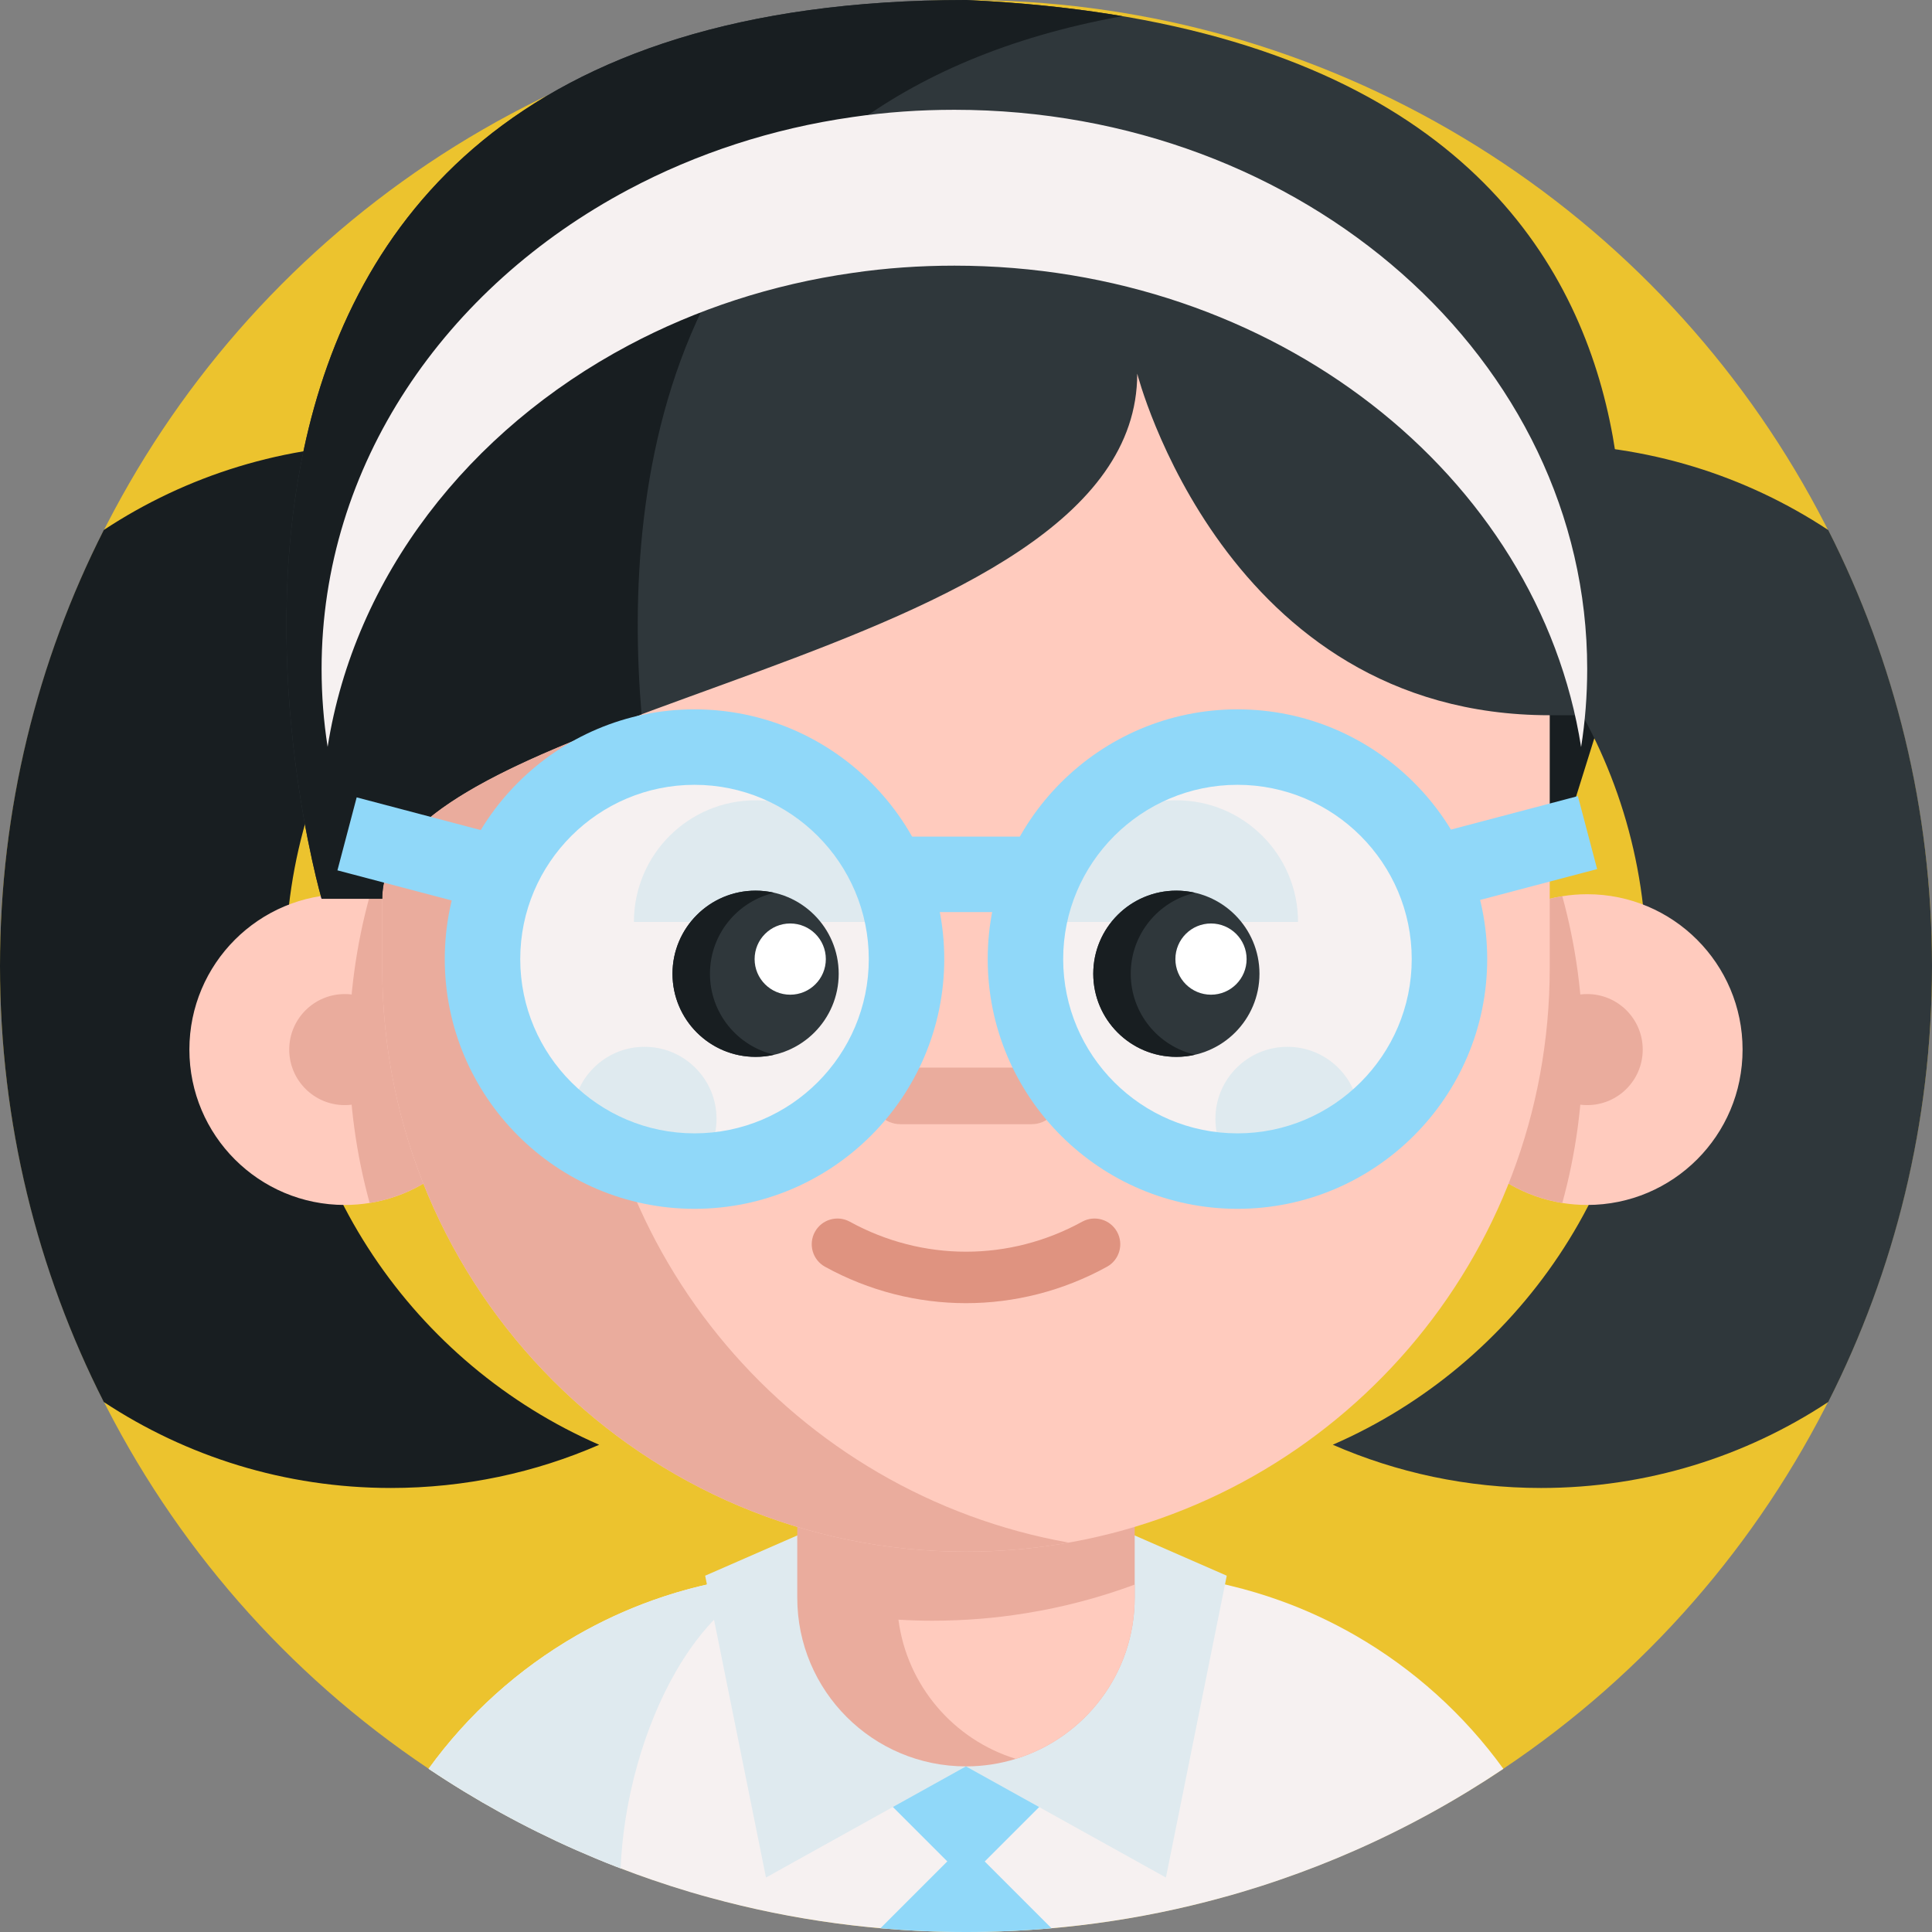 <svg id="Capa_1" enable-background="new 0 0 512 512" height="512" viewBox="0 0 512 512" width="512" xmlns="http://www.w3.org/2000/svg"><rect x="0" y="0" width="512" height="512" fill="#808080" stroke="none"/><g><circle cx="256" cy="256" fill="#ecc32e" r="256"/><g><path d="m424.417 189.544-23.278 74.489-9.977-96.437" fill="#181e21"/><g><path d="m158.79 382.88c-16.91 7.37-35.58 11.45-55.2 11.45-28.1 0-54.26-8.38-76.08-22.78-17.6-34.71-27.51-73.97-27.51-115.55s9.91-80.84 27.51-115.55c21.82-14.4 47.98-22.78 76.08-22.78 19.62 0 38.29 4.09 55.2 11.45-48.93 21.32-83.14 70.1-83.14 126.88 0 56.77 34.21 105.56 83.14 126.88z" fill="#181e21"/><path d="m512 256c0 41.57-9.91 80.83-27.5 115.54-21.83 14.41-47.99 22.79-76.1 22.79-19.62 0-38.29-4.08-55.2-11.46 48.93-21.31 83.14-70.1 83.14-126.87 0-56.78-34.21-105.56-83.14-126.88 16.91-7.36 35.58-11.45 55.2-11.45 28.11 0 54.27 8.38 76.1 22.79 17.59 34.71 27.5 73.97 27.5 115.54z" fill="#2f373b"/></g><path d="m398.41 468.76c-12.34 8.28-25.44 15.52-39.18 21.57-6.56 2.9-13.26 5.52-20.1 7.86-3.32 1.15-6.67 2.22-10.05 3.22-.96.29-1.92.57-2.88.84-.79.22-1.58.44-2.37.65-21.6 5.94-44.34 9.1-67.83 9.1s-46.23-3.17-67.84-9.09c-.79-.21-1.58-.43-2.36-.65-.97-.28-1.94-.56-2.9-.84-3.38-1.01-6.72-2.08-10.04-3.22-2.82-.97-5.62-1.99-8.39-3.06-.43-.16-.86-.32-1.29-.49-3.51-1.36-6.98-2.81-10.41-4.32-13.74-6.06-26.84-13.29-39.19-21.58 10.39-14.37 23.76-26.43 39.19-35.32 6.37-3.67 13.09-6.78 20.09-9.29 4.22-1.52 8.54-2.81 12.94-3.86.78-.19 1.57-.37 2.36-.54 1.03-.24 2.08-.45 3.12-.65 3.47-.68 7-1.2 10.57-1.57 1.03-.11 2.05-.21 3.09-.29 3.38-.28 6.8-.42 10.26-.42h81.59c4.52 0 8.97.24 13.35.7 3.57.37 7.09.9 10.57 1.56 1.05.2 2.09.42 3.12.65.34.07.68.14 1.02.22.45.12.91.21 1.35.33 4.41 1.06 8.72 2.35 12.93 3.86 7.01 2.51 13.73 5.63 20.1 9.3 15.43 8.9 28.79 20.96 39.18 35.33z" fill="#f6f1f1"/><path d="m234.611 446.734h42.753v42.753h-42.753z" fill="#90d8f9" transform="matrix(.707 .707 -.707 .707 405.981 -43.904)"/><path d="m278.66 511.01c-7.46.66-15.02.99-22.66.99s-15.21-.34-22.68-.99l22.67-22.67z" fill="#90d8f9"/><path d="m255.987 468.111-52.994 29.451-16.121-79.986 32.929-14.393" fill="#dfeaef"/><path d="m255.987 468.111 52.994 29.451 16.121-79.986-32.928-14.393" fill="#dfeaef"/><path d="m215.2 416.81c-29.36 0-49.26 42.43-50.73 78.33-.43-.16-.86-.32-1.29-.49-3.51-1.36-6.98-2.81-10.41-4.32-13.74-6.06-26.84-13.29-39.19-21.58 10.39-14.37 23.76-26.43 39.19-35.32 10.2-5.87 21.3-10.34 33.03-13.15 1.81-.44 3.64-.84 5.48-1.19 3.47-.68 7-1.2 10.57-1.57 1.03-.11 2.05-.21 3.09-.29 3.38-.28 6.8-.42 10.26-.42z" fill="#dfeaef"/><path d="m300.706 368.538v54.869c0 20.088-13.245 37.067-31.489 42.707-4.176 1.296-8.627 1.997-13.23 1.997-24.691 0-44.703-20.012-44.703-44.703v-54.869h89.422z" fill="#eaac9d"/><path d="m300.706 419.932v3.475c0 20.088-13.245 37.067-31.489 42.707-16.461-5.06-28.837-19.372-31.123-36.884 2.987.183 5.99.274 9.008.274 8.459 0 16.75-.671 24.828-1.997 9.953-1.6 19.57-4.161 28.776-7.575z" fill="#ffcbbe"/><g><path d="m132.54 278.153c0 20.497-14.973 37.492-34.579 40.646-2.143.347-4.347.528-6.596.528-22.746 0-41.175-18.429-41.175-41.175s18.429-41.175 41.175-41.175c2.249 0 4.453.181 6.596.528 19.606 3.156 34.579 20.152 34.579 40.648z" fill="#ffcbbe"/><path d="m132.54 278.153c0 20.497-14.973 37.492-34.579 40.646-3.562-12.95-5.464-26.579-5.464-40.646s1.902-27.696 5.464-40.646c19.606 3.154 34.579 20.15 34.579 40.646z" fill="#eaac9d"/><circle cx="91.365" cy="278.153" fill="#eaac9d" r="14.716"/><path d="m379.449 278.153c0 20.497 14.973 37.492 34.579 40.646 2.143.347 4.347.528 6.596.528 22.746 0 41.175-18.429 41.175-41.175s-18.429-41.175-41.175-41.175c-2.249 0-4.453.181-6.596.528-19.606 3.156-34.579 20.152-34.579 40.648z" fill="#ffcbbe"/><g fill="#eaac9d"><path d="m379.449 278.153c0 20.497 14.973 37.492 34.579 40.646 3.562-12.95 5.464-26.579 5.464-40.646s-1.902-27.696-5.464-40.646c-19.606 3.154-34.579 20.15-34.579 40.646z"/><circle cx="420.624" cy="278.153" r="14.716"/></g></g><path d="m410.696 256.511c0 76.985-56.241 140.847-129.873 152.705-8.078 1.326-16.369 1.997-24.828 1.997-85.444 0-154.701-69.257-154.701-154.701v-157.5h309.403v157.499z" fill="#ffcbbe"/><path d="m283.243 408.81c-.8.14-1.61.28-2.42.41-8.08 1.32-16.37 1.99-24.83 1.99-85.44 0-154.7-69.25-154.7-154.7v-157.5h54.55v157.5c0 76.14 54.98 139.41 127.4 152.3z" fill="#eaac9d"/><g fill="#f6f1f1"><circle cx="184.052" cy="254.168" r="56.184"/><circle cx="327.937" cy="254.168" r="56.184"/></g><g fill="#dfeaef"><circle cx="341.181" cy="296.496" r="19.082"/><circle cx="170.805" cy="296.496" r="19.082"/></g><path d="m273.377 297.923h-34.757c-4.14 0-7.497-3.356-7.497-7.496 0-4.14 3.356-7.497 7.497-7.497h34.757c4.14 0 7.497 3.356 7.497 7.497 0 4.14-3.357 7.496-7.497 7.496z" fill="#eaac9d"/><path d="m255.999 345.352c-12.828 0-25.656-3.214-37.349-9.642-3.298-1.813-4.502-5.957-2.689-9.255 1.814-3.299 5.958-4.501 9.255-2.689 19.276 10.597 42.292 10.596 61.566 0 3.296-1.813 7.441-.61 9.255 2.689 1.814 3.298.61 7.442-2.689 9.255-11.693 6.428-24.521 9.642-37.349 9.642z" fill="#df9380"/><g><path d="m343.992 244.327c0-17.807-14.435-32.243-32.243-32.243-17.807 0-32.243 14.435-32.243 32.243" fill="#dfeaef"/><circle cx="311.75" cy="258.054" fill="#2f373b" r="22.023"/><circle cx="320.928" cy="254.168" fill="#fff" r="9.437"/><path d="m232.482 244.327c0-17.807-14.435-32.243-32.243-32.243s-32.243 14.435-32.243 32.243" fill="#dfeaef"/><circle cx="200.24" cy="258.054" fill="#2f373b" r="22.023"/><path d="m205.207 279.51c-1.6.38-3.26.57-4.97.57-12.16 0-22.02-9.86-22.02-22.03 0-12.16 9.86-22.02 22.02-22.02 1.71 0 3.37.2 4.97.57-9.78 2.25-17.06 11-17.06 21.45 0 10.46 7.28 19.21 17.06 21.46z" fill="#181e21"/><path d="m316.717 279.51c-1.6.38-3.26.57-4.97.57-12.16 0-22.02-9.86-22.02-22.03 0-12.16 9.86-22.02 22.02-22.02 1.71 0 3.37.2 4.97.57-9.78 2.25-17.06 11-17.06 21.45 0 10.46 7.28 19.21 17.06 21.46z" fill="#181e21"/><circle cx="209.417" cy="254.168" fill="#fff" r="9.437"/></g><path d="m256 0c-240.245 0-170.775 238.188-170.775 238.188h16.069c0-52.947 200.083-61.613 200.083-139.176 0 0 23.105 90.532 109.32 90.532h13.72s52.905-179.563-168.417-189.544z" fill="#2f373b"/><path d="m256 0c15.05.68 28.82 2.14 41.44 4.28-121.62 21.96-132.63 123.15-127.42 185.02-37.65 14.04-68.72 28.03-68.72 48.89h-16.07s-69.47-238.19 170.77-238.19z" fill="#181e21"/><path d="m420.624 177.272c0 7.027-.543 13.949-1.615 20.712-11.333-72.09-81.363-127.582-166.085-127.582-9.175 0-18.165.633-26.912 1.912-21.452 3.045-41.532 9.69-59.425 19.196-42.418 22.558-72.631 61.24-79.762 106.422-1.058-6.75-1.601-13.646-1.601-20.659 0-53.936 32.614-101.148 81.363-127.055 17.907-9.519 37.987-16.164 59.425-19.209 8.747-1.279 17.736-1.912 26.912-1.912 92.625-.001 167.7 66.341 167.7 148.175z" fill="#f6f1f1"/><g fill="#90d8f9"><g><path d="m184.052 320.352c-36.494 0-66.184-29.69-66.184-66.184s29.689-66.184 66.184-66.184 66.185 29.69 66.185 66.184-29.691 66.184-66.185 66.184zm0-112.368c-25.466 0-46.184 20.718-46.184 46.184s20.718 46.184 46.184 46.184 46.185-20.718 46.185-46.184c-.001-25.466-20.719-46.184-46.185-46.184z"/><path d="m327.938 320.352c-36.494 0-66.185-29.69-66.185-66.184s29.69-66.184 66.185-66.184 66.184 29.69 66.184 66.184-29.69 66.184-66.184 66.184zm0-112.368c-25.466 0-46.185 20.718-46.185 46.184s20.719 46.184 46.185 46.184 46.184-20.718 46.184-46.184c-.001-25.466-20.719-46.184-46.184-46.184z"/></g><path d="m378.748 216.293h42.577v20h-42.577z" transform="matrix(.967 -.255 .255 .967 -44.419 109.258)"/><path d="m102.519 205.005h20v42.577h-20z" transform="matrix(.255 -.967 .967 .255 -134.96 277.511)"/><path d="m235.564 221.712h43.942v20h-43.942z"/></g></g></g></svg>